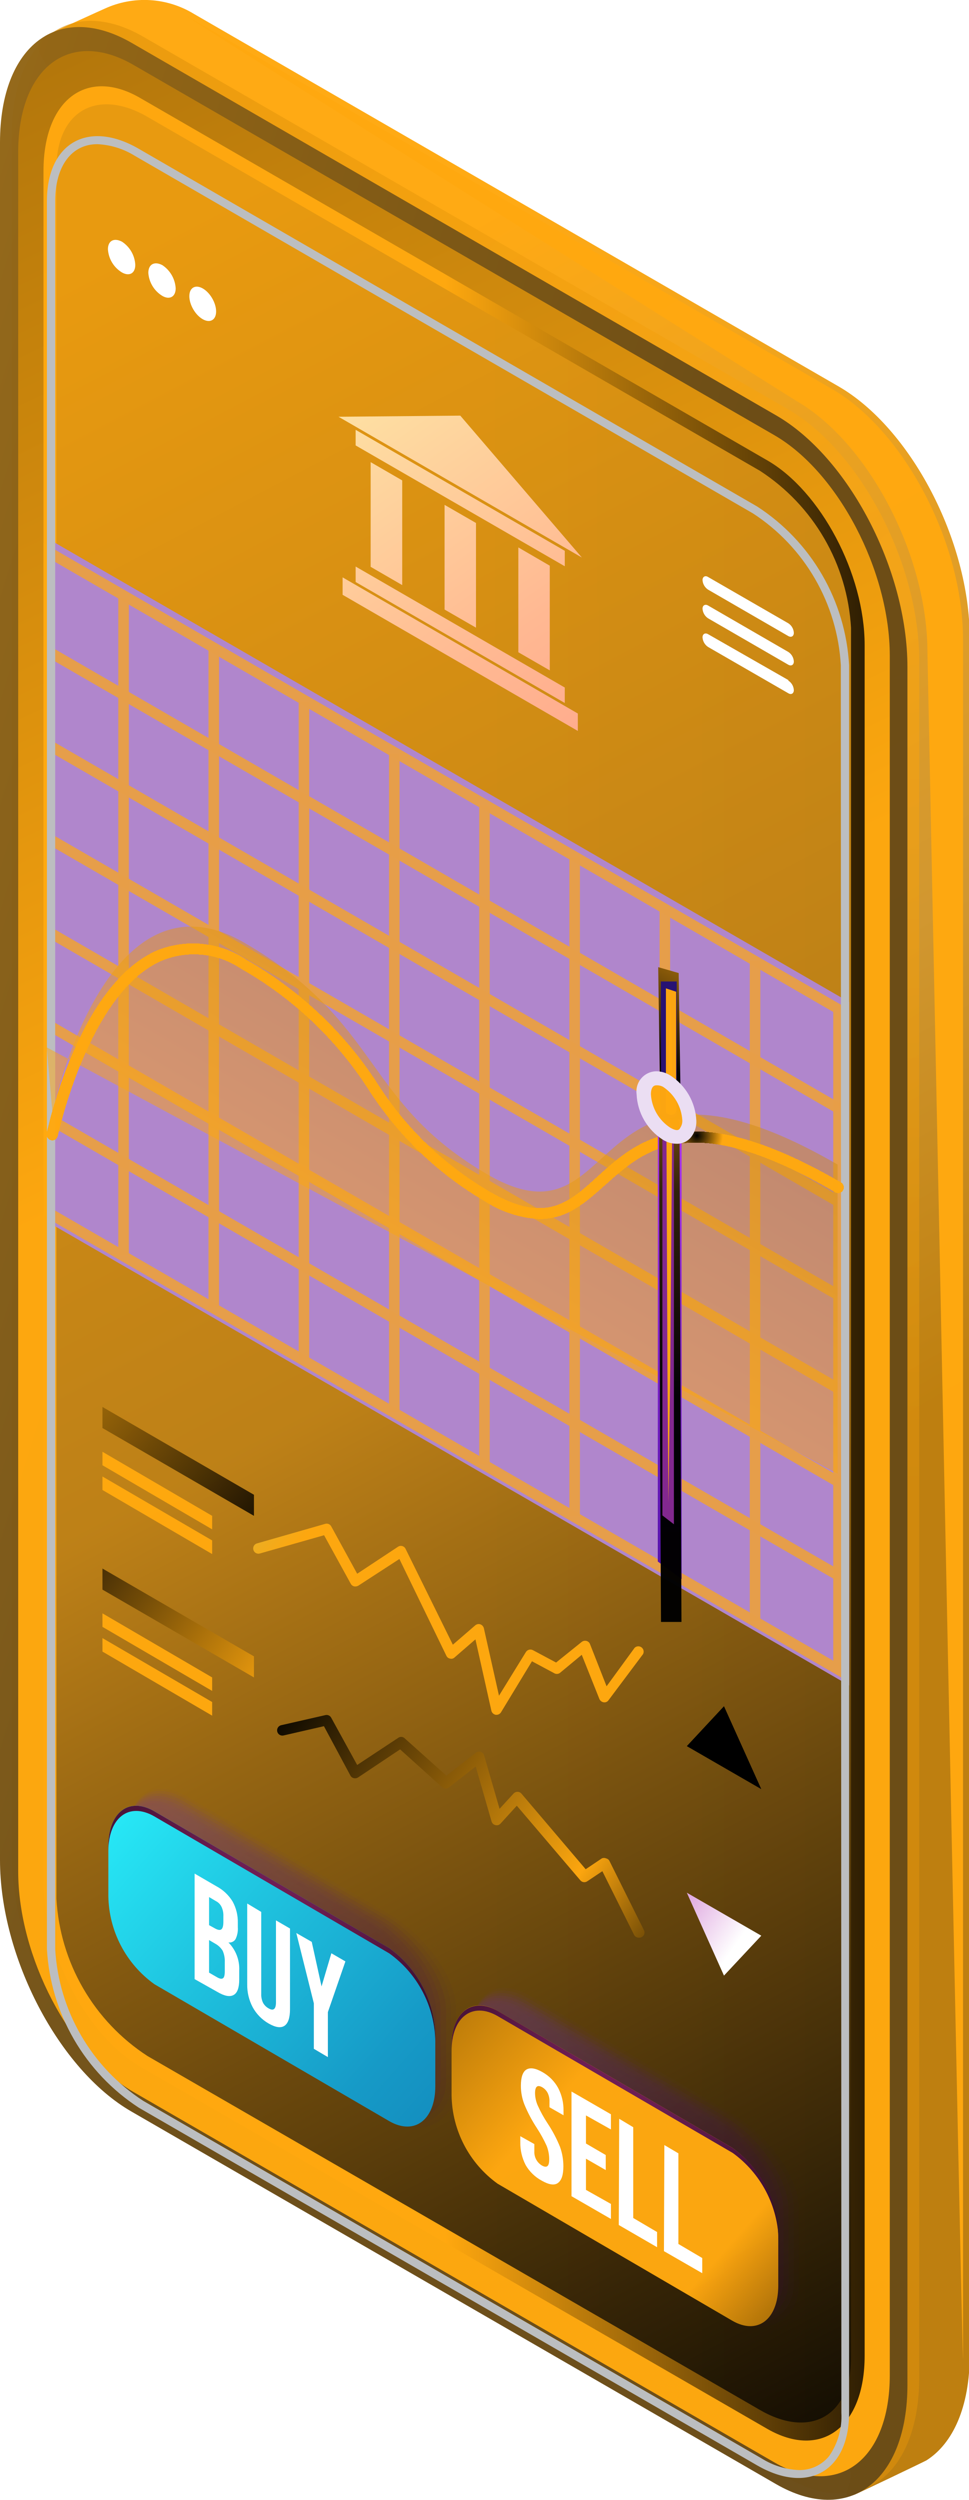 <svg width="178" height="459" viewBox="0 0 178 459" fill="none" xmlns="http://www.w3.org/2000/svg">
<g clip-path="url(#clip0_245_4646)">
<path d="M153.953 450.751L35.584 382.381C22.234 374.719 11.41 353.981 11.41 336.154V20.815C11.41 11.748 3.982 9.756 8.5 6.513C8.654 6.385 19.043 1.66 19.247 1.583C21.84 0.394 24.685 -0.142 27.533 0.022C30.381 0.187 33.146 1.048 35.584 2.528L153.953 70.898C167.304 78.56 178.127 99.299 178.127 117.1V432.464C178.127 441.914 175.064 448.656 170.189 451.747C169.908 451.925 157.425 457.902 157.068 458.004C152.626 459.562 159.646 454.122 153.953 450.751Z" fill="url(#paint0_linear_245_4646)"/>
<path style="mix-blend-mode:color-dodge" d="M152.728 71.358L34.385 2.988C28.08 -0.639 146.193 73.554 146.193 73.554C159.544 81.216 170.367 101.955 170.367 119.756C170.367 119.756 176.902 442.374 176.902 432.924V117.483C176.928 99.656 166.079 79.02 152.728 71.358Z" fill="url(#paint1_radial_245_4646)"/>
<path style="mix-blend-mode:screen" opacity="0.6" d="M144.636 454.939L26.318 386.569C12.968 378.907 2.144 358.169 2.144 340.368V25.029C2.144 7.151 12.968 -0.971 26.318 6.742L144.687 75.112C158.038 82.774 168.861 103.513 168.861 121.314V436.576C168.81 454.454 157.987 462.652 144.636 454.939Z" fill="url(#paint2_radial_245_4646)"/>
<path d="M142.517 456.088L24.174 387.719C10.823 380.057 0 359.318 0 341.517V26.153C0 8.275 10.823 0.179 24.174 7.866L142.517 76.236C155.868 83.898 166.691 104.636 166.691 122.463V437.802C166.717 455.603 155.868 463.801 142.517 456.088Z" fill="url(#paint3_linear_245_4646)"/>
<path d="M3.344 343.612V27.941C3.344 12.336 12.84 5.159 24.531 11.927L142.262 79.914C153.953 86.682 163.449 104.815 163.449 120.42V436.091C163.449 451.696 153.953 458.872 142.262 452.13L24.531 384.118C12.789 377.349 3.344 359.216 3.344 343.612Z" fill="url(#paint4_linear_245_4646)"/>
<path d="M7.99 345.527V31.388C7.99 18.312 15.954 12.31 25.731 17.98L140.96 84.537C150.737 90.181 158.829 105.377 158.829 118.428V432.566C158.829 445.643 150.865 451.645 140.96 445.975L25.731 379.444C15.954 373.774 7.99 358.603 7.99 345.527Z" fill="url(#paint5_linear_245_4646)"/>
<path d="M27.084 21.453C17.843 16.116 10.364 20.381 10.364 30.98V348.643C10.686 354.43 12.368 360.059 15.274 365.074C18.179 370.088 22.225 374.347 27.084 377.503L139.607 442.501C148.848 447.839 156.328 443.574 156.328 432.975V115.312C156.005 109.525 154.323 103.895 151.418 98.881C148.513 93.866 144.466 89.608 139.607 86.452L27.084 21.453Z" fill="url(#paint6_linear_245_4646)"/>
<g style="mix-blend-mode:multiply">
<path d="M8.644 224.301L156 309.465V184.002L8.644 98.812V224.301Z" fill="#B086CC"/>
</g>
<path d="M130.053 108.255L144.817 116.795C145.384 117.104 145.822 116.795 145.822 116.201C145.806 115.85 145.706 115.508 145.531 115.203C145.356 114.898 145.112 114.639 144.817 114.447L130.053 105.933C129.512 105.598 129.049 105.933 129.049 106.501C129.069 106.851 129.171 107.192 129.345 107.496C129.52 107.8 129.762 108.06 130.053 108.255ZM144.817 119.71L130.053 111.17C129.512 110.861 129.049 111.17 129.049 111.764C129.071 112.113 129.174 112.453 129.348 112.758C129.522 113.062 129.763 113.322 130.053 113.518L144.817 122.058C145.384 122.367 145.822 122.058 145.822 121.464C145.806 121.113 145.706 120.771 145.531 120.466C145.356 120.161 145.112 119.902 144.817 119.71ZM144.817 124.87L130.053 116.433C129.512 116.124 129.049 116.433 129.049 117.027C129.071 117.377 129.174 117.717 129.348 118.021C129.522 118.325 129.763 118.585 130.053 118.781L144.817 127.295C145.384 127.63 145.822 127.295 145.822 126.727C145.808 126.376 145.709 126.033 145.534 125.727C145.359 125.422 145.113 125.163 144.817 124.973V124.87Z" fill="white"/>
<path d="M38.982 58.77C39.941 58.21 39.937 56.419 38.975 54.77C38.013 53.122 36.456 52.24 35.497 52.801C34.539 53.362 34.543 55.153 35.505 56.801C36.467 58.45 38.024 59.331 38.982 58.77Z" fill="white"/>
<path d="M32.272 52.941C32.272 54.489 31.163 55.108 29.824 54.334C29.088 53.886 28.47 53.269 28.021 52.532C27.573 51.796 27.307 50.963 27.247 50.103C27.247 48.529 28.355 47.91 29.824 48.684C30.534 49.155 31.124 49.784 31.549 50.523C31.974 51.262 32.221 52.09 32.272 52.941Z" fill="white"/>
<path d="M24.851 48.632C24.851 50.18 23.769 50.8 22.403 50.026C21.662 49.577 21.041 48.956 20.592 48.214C20.143 47.473 19.881 46.634 19.826 45.769C19.826 44.221 20.909 43.602 22.403 44.375C23.117 44.842 23.711 45.47 24.137 46.21C24.562 46.95 24.807 47.78 24.851 48.632Z" fill="white"/>
<path d="M46.649 278.325L18.822 262.2V258.331L46.649 274.455V278.325Z" fill="url(#paint7_linear_245_4646)"/>
<g style="mix-blend-mode:screen" opacity="0.7">
<path d="M154.995 308.278L153.552 307.427L8 223.269V99.715L154.866 184.699L154.995 308.278ZM9.932 222.16L153.063 304.924V185.808L9.932 103.069V222.16Z" fill="#FFA80F" fill-opacity="0.98"/>
<path d="M23.666 109.803H21.733V230.493H23.666V109.803Z" fill="#FFA80F" fill-opacity="0.98"/>
<path d="M40.233 119.323H38.301V240.09H40.233V119.323Z" fill="#FFA80F" fill-opacity="0.98"/>
<path d="M56.801 128.843H54.868V249.662H56.801V128.843Z" fill="#FFA80F" fill-opacity="0.98"/>
<path d="M73.394 138.363H71.462V259.259H73.394V138.363Z" fill="#FFA80F" fill-opacity="0.98"/>
<path d="M89.962 147.883H88.029V268.857H89.962V147.883Z" fill="#FFA80F" fill-opacity="0.98"/>
<path d="M106.529 157.403H104.597V278.428H106.529V157.403Z" fill="#FFA80F" fill-opacity="0.98"/>
<path d="M123.097 166.923H121.164V288.026H123.097V166.923Z" fill="#FFA80F" fill-opacity="0.98"/>
<path d="M139.664 176.469H137.732V297.623H139.664V176.469Z" fill="#FFA80F" fill-opacity="0.98"/>
<path d="M9.453 118.825L8.487 120.501L153.572 204.375L154.539 202.699L9.453 118.825Z" fill="#FFA80F" fill-opacity="0.98"/>
<path d="M9.45 135.969L8.484 137.644L153.57 221.519L154.536 219.843L9.45 135.969Z" fill="#FFA80F" fill-opacity="0.98"/>
<path d="M9.448 153.138L8.482 154.814L153.568 238.688L154.534 237.012L9.448 153.138Z" fill="#FFA80F" fill-opacity="0.98"/>
<path d="M9.446 170.282L8.479 171.958L153.565 255.832L154.532 254.156L9.446 170.282Z" fill="#FFA80F" fill-opacity="0.98"/>
<path d="M9.447 187.413L8.48 189.089L153.566 272.963L154.533 271.287L9.447 187.413Z" fill="#FFA80F" fill-opacity="0.98"/>
<path d="M9.444 204.582L8.478 206.258L153.564 290.132L154.53 288.457L9.444 204.582Z" fill="#FFA80F" fill-opacity="0.98"/>
</g>
<path d="M38.971 280.802L18.822 269.037V266.561L38.971 278.325V280.802Z" fill="#FFA80F" fill-opacity="0.98"/>
<path d="M38.971 285.343L18.822 273.578V271.101L38.971 282.84V285.343Z" fill="#FFA80F" fill-opacity="0.98"/>
<path d="M46.649 307.995L18.822 291.87V288L46.649 304.125V307.995Z" fill="url(#paint8_linear_245_4646)"/>
<path d="M38.971 310.471L18.822 298.707V296.23L38.971 307.995V310.471Z" fill="#FFA80F" fill-opacity="0.98"/>
<path d="M38.971 315.012L18.822 303.247V300.771L38.971 312.509V315.012Z" fill="#FFA80F" fill-opacity="0.98"/>
<g style="mix-blend-mode:multiply">
<path d="M139.098 93.007L25.495 27.322C16.194 21.93 8.618 26.238 8.618 36.945V357.865C8.95 363.706 10.65 369.387 13.582 374.447C16.515 379.507 20.596 383.805 25.495 386.993L139.098 452.678C148.425 458.044 155.974 453.736 155.974 443.029V122.135C155.651 116.292 153.954 110.608 151.021 105.547C148.088 100.485 144.003 96.189 139.098 93.007ZM154.557 443.029C154.709 445.845 153.921 448.632 152.316 450.949C151.642 451.779 150.788 452.442 149.819 452.89C148.85 453.337 147.791 453.556 146.724 453.529C144.302 453.418 141.949 452.68 139.896 451.388L26.294 385.728C21.606 382.68 17.701 378.569 14.894 373.728C12.087 368.887 10.458 363.453 10.139 357.865V36.945C10.139 30.495 13.153 26.471 17.869 26.471C20.296 26.58 22.655 27.308 24.722 28.586L138.325 94.272C143.008 97.323 146.908 101.435 149.71 106.276C152.512 111.116 154.137 116.549 154.454 122.135L154.557 443.029Z" fill="#BCBEC0"/>
</g>
<g style="mix-blend-mode:multiply" opacity="0.3">
<path opacity="0.09" d="M34.281 329.847C28.613 326.57 23.975 329.202 23.975 335.703V350.048C24.179 353.602 25.219 357.058 27.01 360.133C28.801 363.209 31.293 365.818 34.281 367.746L71.436 389.418C77.079 392.694 83.752 389.753 83.752 383.252V368.804C83.752 362.303 77.079 354.717 71.436 351.441L34.281 329.847Z" fill="url(#paint9_linear_245_4646)"/>
<path opacity="0.18" d="M33.972 330.234C28.329 326.983 23.666 329.589 23.666 336.039V349.686C23.872 353.226 24.913 356.667 26.705 359.726C28.496 362.784 30.987 365.374 33.972 367.282L70.792 388.773C76.409 392.023 82.85 389.134 82.85 382.658V369.01C82.85 362.56 76.409 354.95 70.792 351.699L33.972 330.234Z" fill="url(#paint10_linear_245_4646)"/>
<path opacity="0.27" d="M33.663 330.698C28.046 327.447 23.511 330.027 23.511 336.477V349.377C23.71 352.89 24.733 356.307 26.496 359.351C28.26 362.394 30.715 364.979 33.663 366.895L70.148 388.179C75.739 391.404 81.948 388.541 81.948 382.116V369.217C81.948 362.793 75.739 355.208 70.148 351.957L33.663 330.698Z" fill="url(#paint11_linear_245_4646)"/>
<path opacity="0.36" d="M33.354 331.137C27.788 327.912 23.253 330.492 23.253 336.916V349.093C23.454 352.589 24.473 355.989 26.227 359.019C27.982 362.048 30.423 364.623 33.354 366.534L69.426 387.612C74.992 390.837 80.969 388.025 80.969 381.626V369.449C80.969 363.025 74.992 355.466 69.426 352.241L33.354 331.137Z" fill="url(#paint12_linear_245_4646)"/>
<path opacity="0.45" d="M33.044 331.601C27.505 328.402 22.996 330.956 22.996 337.329V348.809C23.192 352.287 24.205 355.668 25.951 358.681C27.697 361.693 30.127 364.251 33.044 366.147L68.859 387.044C74.399 390.243 80.145 387.483 80.145 381.11V369.655C80.145 363.283 74.399 355.698 68.859 352.499L33.044 331.601Z" fill="url(#paint13_linear_245_4646)"/>
<path opacity="0.55" d="M32.735 332.065C27.221 328.866 22.738 331.421 22.738 337.767V348.5C22.931 351.961 23.936 355.329 25.674 358.328C27.411 361.327 29.83 363.873 32.735 365.76L68.215 386.606C73.729 389.779 79.243 387.07 79.243 380.723V369.991C79.243 363.644 73.729 356.085 68.215 352.886L32.735 332.065Z" fill="url(#paint14_linear_245_4646)"/>
<path opacity="0.64" d="M32.426 332.427C26.938 329.253 22.506 331.782 22.506 338.103V348.113C22.694 351.556 23.69 354.906 25.414 357.892C27.137 360.877 29.54 363.414 32.426 365.295L67.571 385.78C73.059 388.953 78.341 386.296 78.341 379.975V369.965C78.341 363.644 73.188 356.085 67.571 352.911L32.426 332.427Z" fill="url(#paint15_linear_245_4646)"/>
<path opacity="0.73" d="M32.143 332.994C26.68 329.821 22.248 332.349 22.248 338.619V347.906C22.441 351.331 23.438 354.663 25.157 357.63C26.876 360.598 29.269 363.118 32.143 364.986L66.927 385.29C72.389 388.437 77.439 385.832 77.439 379.537V370.249C77.125 366.796 76.011 363.464 74.186 360.517C72.361 357.571 69.876 355.09 66.927 353.273L32.143 332.994Z" fill="url(#paint16_linear_245_4646)"/>
<path opacity="0.82" d="M31.834 333.433C26.397 330.311 21.991 332.814 21.991 339.057V347.623C22.182 351.032 23.172 354.348 24.882 357.302C26.593 360.256 28.974 362.764 31.834 364.624L66.283 384.748C71.719 387.896 76.589 385.29 76.589 379.046V370.481C76.311 367.05 75.234 363.732 73.444 360.793C71.654 357.853 69.202 355.375 66.283 353.556L31.834 333.433Z" fill="url(#paint17_linear_245_4646)"/>
<path opacity="0.91" d="M31.524 333.897C26.114 330.776 21.733 333.278 21.733 339.496V347.236C21.922 350.625 22.907 353.922 24.608 356.859C26.31 359.795 28.679 362.288 31.524 364.134L65.639 384.155C71.049 387.302 75.636 384.748 75.636 378.53V370.79C75.404 367.391 74.379 364.093 72.642 361.163C70.906 358.232 68.507 355.751 65.639 353.918L31.524 333.897Z" fill="url(#paint18_linear_245_4646)"/>
<path d="M31.215 334.362C25.83 331.24 21.476 333.742 21.476 339.934V347.029C21.662 350.406 22.642 353.691 24.334 356.619C26.026 359.546 28.384 362.032 31.215 363.876L64.994 383.587C70.379 386.709 74.734 384.206 74.734 378.014V370.92C74.547 367.543 73.568 364.257 71.876 361.33C70.183 358.403 67.826 355.917 64.994 354.072L31.215 334.362Z" fill="url(#paint19_linear_245_4646)"/>
</g>
<path d="M71.513 389.469L28.355 364.315C25.782 362.468 23.676 360.042 22.209 357.233C20.741 354.423 19.951 351.309 19.904 348.139V338.98C19.904 332.762 23.692 329.872 28.355 332.581L71.513 357.71C74.084 359.56 76.187 361.986 77.654 364.795C79.122 367.604 79.913 370.717 79.964 373.886V383.045C79.964 389.185 76.177 392.152 71.513 389.469Z" fill="url(#paint20_linear_245_4646)"/>
<path style="mix-blend-mode:color-dodge" d="M71.513 357.71L28.355 332.581C23.692 329.872 19.904 332.762 19.904 338.98V339.934C19.904 333.717 23.692 330.827 28.355 333.51L71.513 358.665C74.087 360.512 76.192 362.937 77.659 365.747C79.127 368.556 79.917 371.671 79.964 374.841V373.886C79.913 370.717 79.122 367.604 77.654 364.795C76.187 361.986 74.084 359.56 71.513 357.71Z" fill="url(#paint21_radial_245_4646)"/>
<g style="mix-blend-mode:multiply" opacity="0.3">
<path opacity="0.09" d="M97.253 366.405C91.585 363.128 86.947 365.76 86.947 372.261V386.606C87.149 390.157 88.188 393.61 89.98 396.682C91.771 399.753 94.264 402.357 97.253 404.278L134.408 425.95C140.077 429.226 146.724 426.285 146.724 419.784V405.439C146.724 398.938 140.077 391.353 134.408 388.076L97.253 366.405Z" fill="url(#paint22_linear_245_4646)"/>
<path opacity="0.18" d="M96.945 366.869C91.328 363.618 86.767 366.224 86.767 372.7V386.322C86.965 389.852 87.989 393.287 89.757 396.348C91.525 399.409 93.987 402.01 96.945 403.943L133.764 425.305C139.407 428.556 145.823 425.666 145.823 419.19V405.568C145.823 399.093 139.407 391.507 133.764 388.231L96.945 366.869Z" fill="url(#paint23_linear_245_4646)"/>
<path opacity="0.27" d="M96.558 367.333C90.967 364.083 86.432 366.688 86.432 373.112V386.012C86.63 389.523 87.649 392.937 89.408 395.98C91.167 399.023 93.616 401.61 96.558 403.53L133.043 424.815C138.66 428.04 144.843 425.202 144.843 418.752V405.852C144.843 399.402 138.66 391.817 133.043 388.592L96.558 367.333Z" fill="url(#paint24_linear_245_4646)"/>
<path opacity="0.36" d="M96.326 367.798C90.76 364.573 86.251 367.153 86.251 373.551V385.728C86.443 389.224 87.455 392.625 89.206 395.655C90.956 398.685 93.396 401.26 96.326 403.169L132.398 424.273C137.99 427.472 143.942 424.686 143.942 418.262V406.084C143.942 399.686 137.99 392.101 132.398 388.876L96.326 367.798Z" fill="url(#paint25_linear_245_4646)"/>
<path opacity="0.45" d="M96.043 368.236C90.477 365.037 85.994 367.617 85.994 373.99V385.445C86.184 388.923 87.194 392.307 88.941 395.321C90.687 398.334 93.121 400.89 96.043 402.782L131.832 423.679C137.397 426.904 143.117 424.118 143.117 417.746V406.291C143.117 399.918 137.397 392.333 131.832 389.134L96.043 368.236Z" fill="url(#paint26_linear_245_4646)"/>
<path opacity="0.55" d="M95.733 368.701C90.219 365.502 85.736 368.082 85.736 374.402V385.161C85.935 388.621 86.943 391.986 88.68 394.984C90.416 397.982 92.832 400.53 95.733 402.421L131.187 423.06C136.701 426.259 142.215 423.525 142.215 417.178V406.445C142.215 400.099 136.701 392.539 131.187 389.34L95.733 368.701Z" fill="url(#paint27_linear_245_4646)"/>
<path opacity="0.64" d="M95.424 369.165C89.936 365.992 85.478 368.52 85.478 374.841V384.851C85.671 388.296 86.672 391.647 88.4 394.633C90.128 397.618 92.534 400.154 95.424 402.034L130.543 422.544C136.031 425.718 141.313 423.034 141.313 416.714V406.703C141.313 400.408 136.16 392.849 130.543 389.676L95.424 369.165Z" fill="url(#paint28_linear_245_4646)"/>
<path opacity="0.73" d="M95.115 369.63C89.653 366.456 85.221 368.984 85.221 375.28V384.567C85.413 387.992 86.41 391.324 88.129 394.291C89.848 397.259 92.241 399.779 95.115 401.647L129.899 421.951C135.361 425.124 140.412 422.493 140.412 416.223V406.91C140.097 403.457 138.983 400.125 137.158 397.178C135.333 394.232 132.848 391.751 129.899 389.934L95.115 369.63Z" fill="url(#paint29_linear_245_4646)"/>
<path opacity="0.82" d="M94.806 370.094C89.369 366.946 84.963 369.449 84.963 375.692V384.258C85.148 387.668 86.136 390.987 87.846 393.942C89.557 396.897 91.942 399.404 94.806 401.26L129.255 421.383C134.692 424.531 139.561 421.951 139.561 415.707V407.245C139.287 403.81 138.212 400.486 136.422 397.542C134.632 394.599 132.177 392.116 129.255 390.295L94.806 370.094Z" fill="url(#paint30_linear_245_4646)"/>
<path opacity="0.91" d="M94.497 370.532C89.086 367.411 84.706 369.913 84.706 376.131V383.871C84.896 387.263 85.882 390.563 87.583 393.504C89.284 396.444 91.653 398.942 94.497 400.795L128.611 420.712C134.022 423.834 138.608 421.306 138.608 415.088V407.348C138.376 403.945 137.351 400.644 135.615 397.709C133.879 394.775 131.48 392.288 128.611 390.45L94.497 370.532Z" fill="url(#paint31_linear_245_4646)"/>
<path d="M94.187 371.126C88.828 368.03 84.448 370.507 84.448 376.699V383.819C84.645 387.19 85.628 390.468 87.32 393.39C89.011 396.311 91.364 398.794 94.187 400.641L127.967 420.145C133.352 423.267 137.732 420.764 137.732 414.598V407.477C137.542 404.102 136.559 400.818 134.862 397.895C133.165 394.972 130.802 392.492 127.967 390.656L94.187 371.126Z" fill="url(#paint32_linear_245_4646)"/>
</g>
<path d="M134.511 426.105L91.405 400.95C88.836 399.099 86.734 396.672 85.266 393.864C83.799 391.055 83.007 387.943 82.953 384.774V375.615C82.953 369.397 86.767 366.534 91.405 369.217L134.511 394.345C137.076 396.201 139.175 398.628 140.641 401.436C142.108 404.243 142.903 407.354 142.963 410.522V419.706C142.937 425.898 139.149 428.788 134.511 426.105Z" fill="url(#paint33_linear_245_4646)"/>
<path style="mix-blend-mode:color-dodge" d="M134.511 394.345L91.405 369.217C86.767 366.637 82.953 369.397 82.953 375.615V376.57C82.953 370.352 86.767 367.488 91.405 370.171L134.589 395.3C137.155 397.154 139.254 399.581 140.721 402.389C142.188 405.197 142.982 408.308 143.04 411.476V410.522C142.971 407.347 142.165 404.233 140.684 401.425C139.204 398.617 137.09 396.193 134.511 394.345Z" fill="url(#paint34_radial_245_4646)"/>
<path d="M35.75 344.011L39.744 346.333C40.975 346.983 42.007 347.955 42.733 349.145C43.391 350.344 43.72 351.698 43.686 353.066V353.84C43.742 354.595 43.6 355.351 43.274 356.033C43.142 356.257 42.947 356.435 42.712 356.546C42.478 356.656 42.215 356.693 41.959 356.652C42.63 357.328 43.152 358.135 43.493 359.023C43.835 359.912 43.988 360.861 43.944 361.812V363.463C43.944 364.96 43.609 365.914 42.913 366.301C42.217 366.688 41.238 366.508 39.924 365.734L35.75 363.386V344.011ZM39.434 354.047C39.976 354.356 40.362 354.434 40.62 354.279C40.877 354.124 41.032 353.66 41.032 352.911V351.828C41.059 351.241 40.944 350.657 40.697 350.125C40.481 349.667 40.118 349.295 39.666 349.067L38.404 348.319V353.479L39.434 354.047ZM39.924 363.076C40.388 363.334 40.723 363.386 40.955 363.231C41.187 363.076 41.29 362.664 41.29 361.941V360.264C41.324 359.547 41.192 358.832 40.903 358.175C40.579 357.649 40.127 357.214 39.589 356.91L38.404 356.214V362.199L39.924 363.076Z" fill="white"/>
<path d="M46.417 368.546C45.733 367.252 45.387 365.805 45.412 364.341V349.506L47.989 351.054V366.095C47.964 366.664 48.079 367.231 48.324 367.746C48.558 368.169 48.906 368.518 49.329 368.752C49.767 369.01 50.102 369.062 50.334 368.881C50.566 368.701 50.694 368.314 50.694 367.643V352.602L53.271 354.098V368.907C53.271 370.481 52.936 371.487 52.266 371.951C51.596 372.416 50.591 372.261 49.303 371.513C48.09 370.805 47.092 369.779 46.417 368.546Z" fill="white"/>
<path d="M57.651 367.824L54.43 354.924L57.265 356.549L59.068 364.728L60.872 358.639L63.449 360.135L60.228 369.449V377.705L57.651 376.183V367.824Z" fill="white"/>
<path d="M96.558 397.519C95.891 396.228 95.554 394.792 95.579 393.339V392.23L98.155 393.675V395.016C98.131 395.529 98.245 396.04 98.485 396.493C98.725 396.947 99.083 397.328 99.521 397.596C99.959 397.854 100.32 397.906 100.551 397.725C100.783 397.545 100.886 397.132 100.886 396.435C100.882 395.605 100.725 394.783 100.423 394.01C99.907 392.873 99.304 391.778 98.619 390.733C97.72 389.364 96.952 387.913 96.326 386.399C95.901 385.314 95.683 384.159 95.682 382.994C95.682 381.446 96.017 380.414 96.687 380.001C97.356 379.588 98.361 379.717 99.65 380.465C100.864 381.149 101.864 382.158 102.535 383.381C103.203 384.671 103.539 386.107 103.515 387.56V388.386L100.938 386.915V385.935C100.966 385.365 100.851 384.797 100.603 384.284C100.38 383.854 100.04 383.497 99.624 383.252C98.722 382.736 98.284 383.097 98.284 384.335C98.296 385.109 98.463 385.872 98.774 386.58C99.284 387.72 99.887 388.815 100.577 389.856C101.486 391.22 102.254 392.672 102.87 394.191C103.28 395.333 103.489 396.537 103.489 397.751C103.489 399.351 103.154 400.331 102.484 400.821C101.814 401.311 100.809 401.131 99.495 400.382C98.271 399.717 97.254 398.726 96.558 397.519Z" fill="white"/>
<path d="M104.983 384.026L112.224 388.205V390.991L107.637 388.412V393.571L111.27 395.687V398.448L107.637 396.358V402.085L112.224 404.665V407.426L104.983 403.246V384.026Z" fill="white"/>
<path d="M113.744 389.031L116.32 390.579V407.245L120.701 409.825V412.611L113.667 408.535L113.744 389.031Z" fill="white"/>
<path d="M122.041 393.855L124.617 395.377V412.018L128.997 414.598V417.384L121.963 413.334L122.041 393.855Z" fill="white"/>
<path d="M73.884 107.429L68.086 104.075V84.855L73.884 88.209V107.429Z" fill="url(#paint35_linear_245_4646)"/>
<path d="M87.437 115.247L81.665 111.918V92.698L87.437 96.026V115.247Z" fill="url(#paint36_linear_245_4646)"/>
<path d="M100.99 123.09L95.218 119.762V100.515L100.99 103.869V123.09Z" fill="url(#paint37_linear_245_4646)"/>
<path d="M103.746 103.972L65.329 81.785V78.921L103.746 101.134V103.972Z" fill="url(#paint38_linear_245_4646)"/>
<path d="M103.746 129.075L65.329 106.862V104.024L103.746 126.237V129.075Z" fill="url(#paint39_linear_245_4646)"/>
<path d="M106.143 134.209L62.933 109.21V106.01L106.143 131.01V134.209Z" fill="url(#paint40_linear_245_4646)"/>
<path d="M106.89 102.373L62.186 76.522L84.551 76.315L106.89 102.373Z" fill="url(#paint41_linear_245_4646)"/>
<path style="mix-blend-mode:screen" opacity="0.5" d="M9.623 204.255C9.623 204.255 19.311 158.332 44.768 173.037C70.225 187.743 66.592 202.371 89.627 215.684C115.058 230.39 106.581 186.505 153.861 213.826V270.585L8.593 192.31L9.623 204.255Z" fill="url(#paint42_linear_245_4646)"/>
<g filter="url(#filter0_d_245_4646)">
<path d="M99.134 219.838C95.558 219.656 92.092 218.535 89.085 216.587C80.398 211.508 73.041 204.434 67.623 195.947C61.729 186.803 53.711 179.225 44.253 173.863C42.115 172.424 39.651 171.543 37.086 171.299C34.521 171.056 31.936 171.458 29.566 172.47C16.297 178.378 10.68 204.281 10.628 204.539C10.572 204.812 10.411 205.051 10.179 205.206C9.948 205.361 9.664 205.417 9.391 205.364C9.12 205.297 8.884 205.129 8.731 204.894C8.578 204.66 8.519 204.376 8.567 204.1C8.799 202.991 14.467 176.907 28.716 170.561C31.401 169.449 34.319 169.02 37.21 169.313C40.101 169.606 42.875 170.61 45.283 172.238C54.998 177.755 63.244 185.533 69.323 194.915C74.551 203.148 81.683 209.998 90.116 214.884C100.217 220.715 104.442 216.871 109.75 212.02C117.171 205.287 126.421 196.876 154.351 213.027C154.492 213.083 154.619 213.17 154.723 213.28C154.827 213.391 154.906 213.522 154.955 213.666C155.004 213.81 155.022 213.963 155.007 214.114C154.991 214.265 154.944 214.411 154.867 214.542C154.791 214.673 154.687 214.786 154.562 214.874C154.438 214.961 154.296 215.02 154.147 215.048C153.998 215.075 153.845 215.07 153.697 215.033C153.55 214.996 153.413 214.928 153.295 214.833C126.704 199.353 118.459 207.093 111.167 213.594C107.637 216.716 104.288 219.838 99.134 219.838Z" fill="url(#paint43_radial_245_4646)" shape-rendering="crispEdges"/>
</g>
<path d="M120.829 286.71L125.21 289.935V205.622L122.581 203.868L120.829 204.074V286.71Z" fill="url(#paint44_linear_245_4646)"/>
<g style="mix-blend-mode:color-dodge">
<path d="M125.184 297.804H121.422L121.242 262.768L121.061 206.886C121.061 205.364 121.886 204.126 122.942 204.126C123.973 204.126 124.823 205.364 124.823 206.886L125.029 262.768L125.184 297.804Z" fill="url(#paint45_linear_245_4646)"/>
<path d="M123.793 279.873V253.042V252.113V208.486C123.806 207.87 123.701 207.256 123.483 206.68C123.437 206.513 123.34 206.364 123.207 206.253C123.073 206.143 122.909 206.075 122.736 206.061C122.561 206.081 122.396 206.153 122.263 206.268C122.13 206.383 122.034 206.536 121.989 206.706C121.783 207.241 121.678 207.809 121.68 208.383V252.242V253.351V278.248L123.793 279.873Z" fill="url(#paint46_linear_245_4646)"/>
<path d="M122.788 275.926L123.122 251.287L123.457 208.899C123.457 208.486 123.226 208.151 122.942 208.151C122.659 208.151 122.427 208.486 122.427 208.899L122.607 251.287L122.788 275.926Z" fill="url(#paint47_linear_245_4646)"/>
</g>
<path d="M124.669 178.662L120.907 177.578L121.319 205.003L123.586 205.596L125.081 205.545L124.669 178.662Z" fill="url(#paint48_linear_245_4646)"/>
<g style="mix-blend-mode:color-dodge">
<path d="M121.396 180.21H124.308V189.601V204.564C124.308 204.977 123.664 205.313 122.865 205.313C122.066 205.313 121.422 204.977 121.422 204.564V189.601L121.396 180.21Z" fill="url(#paint49_linear_245_4646)"/>
<path d="M122.324 181.474V189.91V190.194V203.919C122.324 204.048 122.324 204.435 122.607 204.487C122.695 204.562 122.798 204.62 122.909 204.655C123.019 204.69 123.136 204.703 123.251 204.693C123.499 204.699 123.742 204.627 123.947 204.487C124.096 204.355 124.188 204.17 124.205 203.971V190.194V189.833V182.093L122.324 181.474Z" fill="url(#paint50_linear_245_4646)"/>
<path d="M123.2 182.79L122.916 190.529L122.607 203.868C122.607 203.997 122.813 204.1 123.071 204.1C123.329 204.1 123.535 204.1 123.535 203.868L123.38 190.529L123.2 182.79Z" fill="url(#paint51_linear_245_4646)"/>
</g>
<path d="M118.279 200.849C118.357 202.297 118.776 203.706 119.502 204.962C120.227 206.217 121.238 207.283 122.453 208.073C124.746 209.415 126.627 208.331 126.627 205.7C126.544 204.252 126.123 202.845 125.398 201.59C124.673 200.336 123.664 199.269 122.453 198.476C120.134 197.212 118.279 198.269 118.279 200.849Z" fill="url(#paint52_linear_245_4646)"/>
<path d="M124.334 210.008C123.421 210.008 122.528 209.749 121.757 209.26C120.345 208.36 119.171 207.132 118.332 205.682C117.493 204.232 117.016 202.601 116.939 200.927C116.866 200.408 116.904 199.88 117.049 199.377C117.194 198.874 117.444 198.407 117.783 198.007C118.121 197.608 118.539 197.284 119.011 197.058C119.483 196.832 119.997 196.709 120.52 196.696C121.432 196.7 122.324 196.959 123.097 197.444C124.508 198.344 125.683 199.571 126.522 201.022C127.36 202.472 127.838 204.103 127.915 205.777C127.96 206.844 127.632 207.893 126.987 208.744C126.673 209.146 126.269 209.469 125.809 209.688C125.348 209.908 124.844 210.017 124.334 210.008ZM120.572 199.276C119.696 199.276 119.567 200.307 119.567 200.927C119.639 202.151 119.995 203.341 120.608 204.403C121.221 205.464 122.073 206.368 123.097 207.041C124.565 207.893 124.823 207.351 124.978 207.041C125.244 206.637 125.37 206.157 125.338 205.674C125.261 204.451 124.902 203.263 124.289 202.202C123.677 201.142 122.828 200.237 121.808 199.559C121.43 199.354 121.002 199.256 120.572 199.276Z" fill="#EBDEF3"/>
<path d="M91.224 314.857H91.07C90.882 314.825 90.707 314.74 90.566 314.612C90.424 314.484 90.322 314.319 90.271 314.135L87.334 301.003L83.494 304.331C83.387 304.435 83.254 304.509 83.11 304.545C82.965 304.581 82.813 304.578 82.67 304.537C82.525 304.513 82.388 304.453 82.271 304.363C82.154 304.273 82.061 304.156 82 304.021L73.368 286.246L65.819 291.147C65.584 291.279 65.311 291.325 65.046 291.276C64.915 291.242 64.792 291.181 64.685 291.096C64.579 291.012 64.491 290.906 64.428 290.786L59.532 281.885L47.731 285.239C47.609 285.275 47.482 285.285 47.356 285.27C47.23 285.255 47.108 285.216 46.998 285.153C46.887 285.091 46.791 285.007 46.713 284.906C46.635 284.806 46.579 284.691 46.546 284.569C46.511 284.447 46.5 284.319 46.515 284.193C46.53 284.067 46.57 283.945 46.632 283.834C46.694 283.724 46.778 283.627 46.878 283.549C46.979 283.471 47.093 283.415 47.216 283.382L59.738 279.796C59.948 279.734 60.173 279.747 60.374 279.831C60.576 279.916 60.743 280.067 60.846 280.26L65.613 288.955L73.111 284.001C73.222 283.924 73.349 283.873 73.483 283.851C73.616 283.829 73.753 283.836 73.884 283.872C74.018 283.908 74.143 283.972 74.25 284.061C74.357 284.151 74.443 284.262 74.502 284.388L83.185 301.983L87.308 298.423C87.434 298.317 87.586 298.245 87.748 298.213C87.91 298.182 88.078 298.192 88.235 298.242C88.391 298.298 88.53 298.391 88.642 298.512C88.754 298.633 88.836 298.78 88.879 298.939L91.662 311.348L96.609 303.325C96.742 303.117 96.949 302.966 97.188 302.904C97.427 302.842 97.68 302.872 97.898 302.989L102.149 305.26L106.864 301.467C106.983 301.375 107.122 301.311 107.269 301.28C107.416 301.249 107.568 301.251 107.714 301.287C107.866 301.323 108.006 301.396 108.123 301.5C108.24 301.603 108.33 301.734 108.384 301.88L111.425 309.62L116.578 302.551C116.746 302.39 116.965 302.294 117.197 302.28C117.428 302.265 117.658 302.334 117.843 302.474C118.029 302.613 118.159 302.814 118.211 303.041C118.262 303.268 118.231 303.506 118.124 303.712L111.785 312.174C111.688 312.319 111.552 312.432 111.392 312.501C111.232 312.57 111.055 312.591 110.884 312.561C110.716 312.534 110.558 312.465 110.423 312.362C110.288 312.258 110.181 312.123 110.111 311.968L106.864 303.841L102.819 307.195C102.661 307.296 102.478 307.35 102.291 307.35C102.103 307.35 101.92 307.296 101.763 307.195L97.717 305.028L92.049 314.367C91.965 314.513 91.845 314.634 91.701 314.72C91.556 314.806 91.392 314.853 91.224 314.857Z" fill="url(#paint53_linear_245_4646)"/>
<path d="M117.351 355.775C117.172 355.778 116.995 355.731 116.841 355.64C116.686 355.549 116.56 355.417 116.475 355.259L110.652 343.572L107.869 345.43C107.673 345.561 107.436 345.615 107.203 345.582C106.97 345.548 106.757 345.43 106.606 345.249L94.934 331.549L91.946 334.826C91.832 334.954 91.686 335.049 91.522 335.099C91.358 335.149 91.184 335.153 91.018 335.11C90.848 335.074 90.691 334.993 90.564 334.875C90.437 334.757 90.344 334.606 90.296 334.439L87.385 324.351L82.489 328.17C82.313 328.319 82.089 328.401 81.858 328.401C81.627 328.401 81.403 328.319 81.227 328.17L73.497 321.204L65.767 326.364C65.537 326.507 65.259 326.553 64.994 326.493C64.864 326.464 64.741 326.408 64.635 326.328C64.528 326.248 64.44 326.146 64.376 326.028L59.506 316.947L52.086 318.65C51.962 318.679 51.834 318.683 51.709 318.662C51.584 318.641 51.464 318.596 51.356 318.529C51.249 318.462 51.155 318.374 51.081 318.271C51.008 318.168 50.955 318.051 50.926 317.927C50.897 317.804 50.893 317.676 50.914 317.55C50.935 317.425 50.98 317.305 51.047 317.197C51.114 317.089 51.201 316.996 51.304 316.922C51.407 316.848 51.524 316.795 51.648 316.766L59.789 314.909C59.995 314.862 60.21 314.885 60.401 314.974C60.592 315.062 60.749 315.212 60.846 315.399L65.613 324.068L73.111 319.114C73.275 318.982 73.48 318.91 73.69 318.91C73.901 318.91 74.106 318.982 74.27 319.114L82 326.028L87.411 321.823C87.536 321.724 87.684 321.657 87.842 321.63C87.999 321.603 88.161 321.616 88.312 321.668C88.461 321.715 88.596 321.799 88.704 321.911C88.812 322.024 88.89 322.162 88.931 322.313L91.765 332.117L94.342 329.305C94.433 329.205 94.545 329.126 94.669 329.072C94.794 329.019 94.928 328.993 95.063 328.995C95.2 328.996 95.336 329.026 95.461 329.084C95.585 329.142 95.696 329.226 95.785 329.331L107.586 343.211L110.549 341.224C110.674 341.168 110.81 341.139 110.948 341.139C111.086 341.139 111.222 341.168 111.347 341.224C111.481 341.254 111.606 341.313 111.713 341.398C111.82 341.483 111.906 341.591 111.966 341.714L118.278 354.382C118.34 354.493 118.378 354.615 118.391 354.742C118.403 354.868 118.39 354.995 118.351 355.116C118.312 355.237 118.249 355.349 118.166 355.444C118.083 355.54 117.981 355.617 117.866 355.672C117.708 355.757 117.529 355.793 117.351 355.775Z" fill="url(#paint54_linear_245_4646)"/>
<path d="M126.163 320.61L132.991 313.283L139.845 328.505L126.163 320.61Z" fill="url(#paint55_linear_245_4646)"/>
<path d="M139.845 355.414L132.991 362.741L126.163 347.519L139.845 355.414Z" fill="url(#paint56_linear_245_4646)"/>
</g>
<defs>
<filter id="filter0_d_245_4646" x="4.551" y="169.224" width="154.461" height="58.614" filterUnits="userSpaceOnUse" color-interpolation-filters="sRGB">
<feFlood flood-opacity="0" result="BackgroundImageFix"/>
<feColorMatrix in="SourceAlpha" type="matrix" values="0 0 0 0 0 0 0 0 0 0 0 0 0 0 0 0 0 0 127 0" result="hardAlpha"/>
<feOffset dy="4"/>
<feGaussianBlur stdDeviation="2"/>
<feComposite in2="hardAlpha" operator="out"/>
<feColorMatrix type="matrix" values="0 0 0 0 0 0 0 0 0 0 0 0 0 0 0 0 0 0 0.25 0"/>
<feBlend mode="normal" in2="BackgroundImageFix" result="effect1_dropShadow_245_4646"/>
<feBlend mode="normal" in="SourceGraphic" in2="effect1_dropShadow_245_4646" result="shape"/>
</filter>
<linearGradient id="paint0_linear_245_4646" x1="-27.773" y1="14.481" x2="126.934" y2="282.326" gradientUnits="userSpaceOnUse">
<stop offset="0.06" stop-color="#FFA80F" stop-opacity="0.98"/>
<stop offset="0.26" stop-color="#FFA80F" stop-opacity="0.98"/>
<stop offset="0.75" stop-color="#D0952C" stop-opacity="0.98"/>
<stop offset="1" stop-color="#BD7D0B" stop-opacity="0.98"/>
</linearGradient>
<radialGradient id="paint1_radial_245_4646" cx="0" cy="0" r="1" gradientUnits="userSpaceOnUse" gradientTransform="translate(212.461 123.331) scale(290.115 290.259)">
<stop stop-color="#FFA80F" stop-opacity="0.98"/>
<stop offset="0.16" stop-color="#FFA80F" stop-opacity="0.98"/>
<stop offset="0.36" stop-color="#FFA80F" stop-opacity="0.98"/>
<stop offset="0.58" stop-color="#FFA80F" stop-opacity="0.98"/>
<stop offset="0.82" stop-color="#FFA80F" stop-opacity="0.98"/>
<stop offset="1" stop-color="#FFA80F" stop-opacity="0.98"/>
</radialGradient>
<radialGradient id="paint2_radial_245_4646" cx="0" cy="0" r="1" gradientUnits="userSpaceOnUse" gradientTransform="translate(163.935 102.593) scale(170.929 171.014)">
<stop stop-color="#FFA80F" stop-opacity="0.98"/>
<stop offset="1" stop-color="#DD910B" stop-opacity="0.98"/>
</radialGradient>
<linearGradient id="paint3_linear_245_4646" x1="177.719" y1="261.527" x2="-294.828" y2="113.684" gradientUnits="userSpaceOnUse">
<stop offset="0.19" stop-color="#6A4C16" stop-opacity="0.98"/>
<stop offset="0.93" stop-color="#CF8D17" stop-opacity="0.98"/>
</linearGradient>
<linearGradient id="paint4_linear_245_4646" x1="183.871" y1="444.493" x2="-56.278" y2="-62.684" gradientUnits="userSpaceOnUse">
<stop stop-color="#FFA80F" stop-opacity="0.98"/>
<stop offset="0.2" stop-color="#FFA80F" stop-opacity="0.98"/>
<stop offset="0.49" stop-color="#FFA80F" stop-opacity="0.98"/>
<stop offset="1" stop-color="#8F5F0A" stop-opacity="0.98"/>
</linearGradient>
<linearGradient id="paint5_linear_245_4646" x1="7.99" y1="231.977" x2="158.702" y2="231.977" gradientUnits="userSpaceOnUse">
<stop stop-color="#FFA80F" stop-opacity="0.98"/>
<stop offset="0.2" stop-color="#FFA80F" stop-opacity="0.98"/>
<stop offset="0.49" stop-color="#FFA80F" stop-opacity="0.98"/>
<stop offset="1" stop-color="#2B1C03" stop-opacity="0.98"/>
</linearGradient>
<linearGradient id="paint6_linear_245_4646" x1="-9.037" y1="55.753" x2="220.426" y2="493.053" gradientUnits="userSpaceOnUse">
<stop offset="0.01" stop-color="#E89A10" stop-opacity="0.98"/>
<stop offset="0.43" stop-color="#BC8018" stop-opacity="0.98"/>
<stop offset="0.9" stop-opacity="0.98"/>
</linearGradient>
<linearGradient id="paint7_linear_245_4646" x1="133.661" y1="357.039" x2="-3.698" y2="236.604" gradientUnits="userSpaceOnUse">
<stop offset="0.04"/>
<stop offset="0.23" stop-color="#FFA80F" stop-opacity="0.98"/>
<stop offset="0.59"/>
<stop offset="1" stop-color="#FFA80F" stop-opacity="0.98"/>
</linearGradient>
<linearGradient id="paint8_linear_245_4646" x1="134.46" y1="368.985" x2="6.81" y2="280.132" gradientUnits="userSpaceOnUse">
<stop offset="0.04"/>
<stop offset="0.24" stop-color="#FFA80F" stop-opacity="0.98"/>
<stop offset="0.65" stop-color="#FFA80F" stop-opacity="0.98"/>
<stop offset="1" stop-color="#050402" stop-opacity="0.98"/>
</linearGradient>
<linearGradient id="paint9_linear_245_4646" x1="20.909" y1="297.159" x2="61.986" y2="375.365" gradientUnits="userSpaceOnUse">
<stop offset="0.01" stop-color="#9F19AB"/>
<stop offset="0.43" stop-color="#5F27BD"/>
<stop offset="0.9" stop-color="#3D065F"/>
</linearGradient>
<linearGradient id="paint10_linear_245_4646" x1="20.857" y1="298.01" x2="61.315" y2="375.107" gradientUnits="userSpaceOnUse">
<stop offset="0.01" stop-color="#9F19AB"/>
<stop offset="0.43" stop-color="#5F27BD"/>
<stop offset="0.9" stop-color="#3D065F"/>
</linearGradient>
<linearGradient id="paint11_linear_245_4646" x1="20.78" y1="298.887" x2="60.644" y2="374.824" gradientUnits="userSpaceOnUse">
<stop offset="0.01" stop-color="#9F19AB"/>
<stop offset="0.43" stop-color="#5F27BD"/>
<stop offset="0.9" stop-color="#3D065F"/>
</linearGradient>
<linearGradient id="paint12_linear_245_4646" x1="20.703" y1="299.764" x2="59.973" y2="374.541" gradientUnits="userSpaceOnUse">
<stop offset="0.01" stop-color="#9F19AB"/>
<stop offset="0.43" stop-color="#5F27BD"/>
<stop offset="0.9" stop-color="#3D065F"/>
</linearGradient>
<linearGradient id="paint13_linear_245_4646" x1="20.651" y1="300.642" x2="59.301" y2="374.284" gradientUnits="userSpaceOnUse">
<stop offset="0.01" stop-color="#9F19AB"/>
<stop offset="0.43" stop-color="#5F27BD"/>
<stop offset="0.9" stop-color="#3D065F"/>
</linearGradient>
<linearGradient id="paint14_linear_245_4646" x1="20.574" y1="301.493" x2="58.656" y2="374.001" gradientUnits="userSpaceOnUse">
<stop offset="0.01" stop-color="#9F19AB"/>
<stop offset="0.43" stop-color="#5F27BD"/>
<stop offset="0.9" stop-color="#3D065F"/>
</linearGradient>
<linearGradient id="paint15_linear_245_4646" x1="20.522" y1="302.37" x2="57.985" y2="373.717" gradientUnits="userSpaceOnUse">
<stop offset="0.01" stop-color="#9F19AB"/>
<stop offset="0.43" stop-color="#5F27BD"/>
<stop offset="0.9" stop-color="#3D065F"/>
</linearGradient>
<linearGradient id="paint16_linear_245_4646" x1="20.445" y1="303.247" x2="57.314" y2="373.46" gradientUnits="userSpaceOnUse">
<stop offset="0.01" stop-color="#9F19AB"/>
<stop offset="0.43" stop-color="#5F27BD"/>
<stop offset="0.9" stop-color="#3D065F"/>
</linearGradient>
<linearGradient id="paint17_linear_245_4646" x1="20.393" y1="304.099" x2="56.643" y2="373.177" gradientUnits="userSpaceOnUse">
<stop offset="0.01" stop-color="#9F19AB"/>
<stop offset="0.43" stop-color="#5F27BD"/>
<stop offset="0.9" stop-color="#3D065F"/>
</linearGradient>
<linearGradient id="paint18_linear_245_4646" x1="20.316" y1="304.976" x2="55.997" y2="372.894" gradientUnits="userSpaceOnUse">
<stop offset="0.01" stop-color="#9F19AB"/>
<stop offset="0.43" stop-color="#5F27BD"/>
<stop offset="0.9" stop-color="#3D065F"/>
</linearGradient>
<linearGradient id="paint19_linear_245_4646" x1="20.265" y1="305.827" x2="55.326" y2="372.611" gradientUnits="userSpaceOnUse">
<stop offset="0.01" stop-color="#9F19AB"/>
<stop offset="0.43" stop-color="#5F27BD"/>
<stop offset="0.9" stop-color="#3D065F"/>
</linearGradient>
<linearGradient id="paint20_linear_245_4646" x1="87.024" y1="393.907" x2="11.624" y2="327.209" gradientUnits="userSpaceOnUse">
<stop offset="0.04" stop-color="#138BBD"/>
<stop offset="0.23" stop-color="#169AC7"/>
<stop offset="0.59" stop-color="#1FC3DF"/>
<stop offset="1" stop-color="#2AF6FF"/>
</linearGradient>
<radialGradient id="paint21_radial_245_4646" cx="0" cy="0" r="1" gradientUnits="userSpaceOnUse" gradientTransform="translate(46.984 349.686) scale(58.154 58.229)">
<stop stop-color="#711F56"/>
<stop offset="0.16" stop-color="#6C1E52"/>
<stop offset="0.36" stop-color="#5C1946"/>
<stop offset="0.58" stop-color="#431233"/>
<stop offset="0.82" stop-color="#200918"/>
<stop offset="1"/>
</radialGradient>
<linearGradient id="paint22_linear_245_4646" x1="83.907" y1="333.794" x2="124.984" y2="412" gradientUnits="userSpaceOnUse">
<stop offset="0.01" stop-color="#9F19AB"/>
<stop offset="0.43" stop-color="#5F27BD"/>
<stop offset="0.9" stop-color="#3D065F"/>
</linearGradient>
<linearGradient id="paint23_linear_245_4646" x1="83.829" y1="334.671" x2="124.313" y2="411.743" gradientUnits="userSpaceOnUse">
<stop offset="0.01" stop-color="#9F19AB"/>
<stop offset="0.43" stop-color="#5F27BD"/>
<stop offset="0.9" stop-color="#3D065F"/>
</linearGradient>
<linearGradient id="paint24_linear_245_4646" x1="83.752" y1="335.523" x2="123.642" y2="411.459" gradientUnits="userSpaceOnUse">
<stop offset="0.01" stop-color="#9F19AB"/>
<stop offset="0.43" stop-color="#5F27BD"/>
<stop offset="0.9" stop-color="#3D065F"/>
</linearGradient>
<linearGradient id="paint25_linear_245_4646" x1="83.701" y1="336.4" x2="122.971" y2="411.202" gradientUnits="userSpaceOnUse">
<stop offset="0.01" stop-color="#9F19AB"/>
<stop offset="0.43" stop-color="#5F27BD"/>
<stop offset="0.9" stop-color="#3D065F"/>
</linearGradient>
<linearGradient id="paint26_linear_245_4646" x1="83.623" y1="337.277" x2="122.3" y2="410.919" gradientUnits="userSpaceOnUse">
<stop offset="0.01" stop-color="#9F19AB"/>
<stop offset="0.43" stop-color="#5F27BD"/>
<stop offset="0.9" stop-color="#3D065F"/>
</linearGradient>
<linearGradient id="paint27_linear_245_4646" x1="83.546" y1="338.128" x2="121.628" y2="410.636" gradientUnits="userSpaceOnUse">
<stop offset="0.01" stop-color="#9F19AB"/>
<stop offset="0.43" stop-color="#5F27BD"/>
<stop offset="0.9" stop-color="#3D065F"/>
</linearGradient>
<linearGradient id="paint28_linear_245_4646" x1="83.495" y1="339.005" x2="120.957" y2="410.378" gradientUnits="userSpaceOnUse">
<stop offset="0.01" stop-color="#9F19AB"/>
<stop offset="0.43" stop-color="#5F27BD"/>
<stop offset="0.9" stop-color="#3D065F"/>
</linearGradient>
<linearGradient id="paint29_linear_245_4646" x1="83.417" y1="339.883" x2="120.312" y2="410.095" gradientUnits="userSpaceOnUse">
<stop offset="0.01" stop-color="#9F19AB"/>
<stop offset="0.43" stop-color="#5F27BD"/>
<stop offset="0.9" stop-color="#3D065F"/>
</linearGradient>
<linearGradient id="paint30_linear_245_4646" x1="83.366" y1="340.734" x2="119.641" y2="409.812" gradientUnits="userSpaceOnUse">
<stop offset="0.01" stop-color="#9F19AB"/>
<stop offset="0.43" stop-color="#5F27BD"/>
<stop offset="0.9" stop-color="#3D065F"/>
</linearGradient>
<linearGradient id="paint31_linear_245_4646" x1="83.314" y1="341.611" x2="118.97" y2="409.529" gradientUnits="userSpaceOnUse">
<stop offset="0.01" stop-color="#9F19AB"/>
<stop offset="0.43" stop-color="#5F27BD"/>
<stop offset="0.9" stop-color="#3D065F"/>
</linearGradient>
<linearGradient id="paint32_linear_245_4646" x1="83.263" y1="342.463" x2="118.324" y2="409.246" gradientUnits="userSpaceOnUse">
<stop offset="0.01" stop-color="#9F19AB"/>
<stop offset="0.43" stop-color="#5F27BD"/>
<stop offset="0.9" stop-color="#3D065F"/>
</linearGradient>
<linearGradient id="paint33_linear_245_4646" x1="150.022" y1="430.542" x2="74.623" y2="363.87" gradientUnits="userSpaceOnUse">
<stop offset="0.04" stop-color="#956106" stop-opacity="0.98"/>
<stop offset="0.24" stop-color="#FFA80F" stop-opacity="0.98"/>
<stop offset="0.65" stop-color="#FFA80F" stop-opacity="0.98"/>
<stop offset="1" stop-color="#A26A07" stop-opacity="0.98"/>
</linearGradient>
<radialGradient id="paint34_radial_245_4646" cx="0" cy="0" r="1" gradientUnits="userSpaceOnUse" gradientTransform="translate(109.956 386.322) scale(58.154 58.23)">
<stop stop-color="#711F56"/>
<stop offset="0.16" stop-color="#6C1E52"/>
<stop offset="0.36" stop-color="#5C1946"/>
<stop offset="0.58" stop-color="#431233"/>
<stop offset="0.82" stop-color="#200918"/>
<stop offset="1"/>
</radialGradient>
<linearGradient id="paint35_linear_245_4646" x1="106.581" y1="146.593" x2="50.107" y2="66.709" gradientUnits="userSpaceOnUse">
<stop offset="0.04" stop-color="#FFA98C"/>
<stop offset="0.32" stop-color="#FFB892"/>
<stop offset="0.86" stop-color="#FEE1A3"/>
<stop offset="1" stop-color="#FEECA8"/>
</linearGradient>
<linearGradient id="paint36_linear_245_4646" x1="111.94" y1="142.826" x2="55.466" y2="62.943" gradientUnits="userSpaceOnUse">
<stop offset="0.04" stop-color="#FFA98C"/>
<stop offset="0.32" stop-color="#FFB892"/>
<stop offset="0.86" stop-color="#FEE1A3"/>
<stop offset="1" stop-color="#FEECA8"/>
</linearGradient>
<linearGradient id="paint37_linear_245_4646" x1="117.3" y1="139.034" x2="60.826" y2="59.15" gradientUnits="userSpaceOnUse">
<stop offset="0.04" stop-color="#FFA98C"/>
<stop offset="0.32" stop-color="#FFB892"/>
<stop offset="0.86" stop-color="#FEE1A3"/>
<stop offset="1" stop-color="#FEECA8"/>
</linearGradient>
<linearGradient id="paint38_linear_245_4646" x1="117.84" y1="138.647" x2="61.341" y2="58.763" gradientUnits="userSpaceOnUse">
<stop offset="0.04" stop-color="#FFA98C"/>
<stop offset="0.32" stop-color="#FFB892"/>
<stop offset="0.86" stop-color="#FEE1A3"/>
<stop offset="1" stop-color="#FEECA8"/>
</linearGradient>
<linearGradient id="paint39_linear_245_4646" x1="106.014" y1="147.006" x2="49.54" y2="67.122" gradientUnits="userSpaceOnUse">
<stop offset="0.04" stop-color="#FFA98C"/>
<stop offset="0.32" stop-color="#FFB892"/>
<stop offset="0.86" stop-color="#FEE1A3"/>
<stop offset="1" stop-color="#FEECA8"/>
</linearGradient>
<linearGradient id="paint40_linear_245_4646" x1="104.339" y1="148.193" x2="47.865" y2="68.309" gradientUnits="userSpaceOnUse">
<stop offset="0.04" stop-color="#FFA98C"/>
<stop offset="0.32" stop-color="#FFB892"/>
<stop offset="0.86" stop-color="#FEE1A3"/>
<stop offset="1" stop-color="#FEECA8"/>
</linearGradient>
<linearGradient id="paint41_linear_245_4646" x1="118.768" y1="137.976" x2="62.294" y2="58.092" gradientUnits="userSpaceOnUse">
<stop offset="0.04" stop-color="#FFA98C"/>
<stop offset="0.32" stop-color="#FFB892"/>
<stop offset="0.86" stop-color="#FEE1A3"/>
<stop offset="1" stop-color="#FEECA8"/>
</linearGradient>
<linearGradient id="paint42_linear_245_4646" x1="78.058" y1="236.943" x2="112.006" y2="178.21" gradientUnits="userSpaceOnUse">
<stop stop-color="#FFA80F" stop-opacity="0.98"/>
<stop offset="1" stop-color="#C98712" stop-opacity="0.98"/>
</linearGradient>
<radialGradient id="paint43_radial_245_4646" cx="0" cy="0" r="1" gradientUnits="userSpaceOnUse" gradientTransform="translate(127.838 204.487) scale(132.824 132.996)">
<stop/>
<stop offset="0.036" stop-color="#FFA80F" stop-opacity="0.98"/>
</radialGradient>
<linearGradient id="paint44_linear_245_4646" x1="105.705" y1="279.77" x2="147.995" y2="200.043" gradientUnits="userSpaceOnUse">
<stop stop-color="#5513AB"/>
<stop offset="1" stop-color="#BE3BFF"/>
</linearGradient>
<linearGradient id="paint45_linear_245_4646" x1="153.182" y1="102.989" x2="157.299" y2="282.813" gradientUnits="userSpaceOnUse">
<stop stop-color="#FFA80F" stop-opacity="0.98"/>
<stop offset="0.14" stop-color="#FFA80F" stop-opacity="0.98"/>
<stop offset="0.4" stop-color="#FFA80F" stop-opacity="0.98"/>
<stop offset="0.64" stop-color="#2F2007" stop-opacity="0.98"/>
<stop offset="0.85" stop-color="#020106"/>
<stop offset="1" stop-opacity="0.98"/>
</linearGradient>
<linearGradient id="paint46_linear_245_4646" x1="128.481" y1="347.49" x2="130.456" y2="454.945" gradientUnits="userSpaceOnUse">
<stop stop-color="#82288F"/>
<stop offset="0.31" stop-color="#511959"/>
<stop offset="0.62" stop-color="#250C29"/>
<stop offset="0.86" stop-color="#0A030B"/>
<stop offset="1"/>
</linearGradient>
<linearGradient id="paint47_linear_245_4646" x1="129.541" y1="387.918" x2="130.06" y2="454.789" gradientUnits="userSpaceOnUse">
<stop stop-color="#FFA80F" stop-opacity="0.98"/>
<stop offset="0.25" stop-color="#CC9534" stop-opacity="0.98"/>
<stop offset="0.77" stop-color="#E79C1A" stop-opacity="0.98"/>
<stop offset="1" stop-color="#A96F09" stop-opacity="0.98"/>
</linearGradient>
<linearGradient id="paint48_linear_245_4646" x1="161.219" y1="182.598" x2="147.071" y2="209.15" gradientUnits="userSpaceOnUse">
<stop stop-color="#FFA80F" stop-opacity="0.98"/>
<stop offset="1" stop-opacity="0.98"/>
</linearGradient>
<linearGradient id="paint49_linear_245_4646" x1="92.686" y1="162.144" x2="91.269" y2="113.738" gradientUnits="userSpaceOnUse">
<stop stop-color="#271273"/>
<stop offset="0.14" stop-color="#1F0E5C"/>
<stop offset="0.4" stop-color="#120834"/>
<stop offset="0.64" stop-color="#080418"/>
<stop offset="0.85" stop-color="#020106"/>
<stop offset="1"/>
</linearGradient>
<linearGradient id="paint50_linear_245_4646" x1="92.002" y1="147.435" x2="91.379" y2="113.615" gradientUnits="userSpaceOnUse">
<stop stop-color="#FFA80F" stop-opacity="0.98"/>
<stop offset="0.31" stop-color="#4A3104" stop-opacity="0.98"/>
<stop offset="0.62" stop-color="#81570E" stop-opacity="0.98"/>
<stop offset="0.86" stop-color="#FFA80F" stop-opacity="0.98"/>
<stop offset="1" stop-color="#7B530C" stop-opacity="0.98"/>
</linearGradient>
<linearGradient id="paint51_linear_245_4646" x1="91.75" y1="134.719" x2="91.592" y2="113.669" gradientUnits="userSpaceOnUse">
<stop stop-color="#FFA80F" stop-opacity="0.98"/>
<stop offset="0.25" stop-color="#BF8520" stop-opacity="0.98"/>
<stop offset="0.77" stop-color="#382A12" stop-opacity="0.98"/>
<stop offset="1" stop-color="#0A0703" stop-opacity="0.98"/>
</linearGradient>
<linearGradient id="paint52_linear_245_4646" x1="135.696" y1="187.356" x2="119.155" y2="207.252" gradientUnits="userSpaceOnUse">
<stop offset="0.04"/>
<stop offset="0.65" stop-color="#FFA80F" stop-opacity="0.98"/>
</linearGradient>
<linearGradient id="paint53_linear_245_4646" x1="142.679" y1="346.745" x2="5.32" y2="226.309" gradientUnits="userSpaceOnUse">
<stop offset="0.04" stop-color="#A7A9AC"/>
<stop offset="0.23" stop-color="#FFA80F" stop-opacity="0.98"/>
<stop offset="0.59" stop-color="#FFA80F" stop-opacity="0.98"/>
<stop offset="1" stop-color="#2AF6FF"/>
</linearGradient>
<linearGradient id="paint54_linear_245_4646" x1="136.211" y1="366.482" x2="8.536" y2="277.629" gradientUnits="userSpaceOnUse">
<stop offset="0.04"/>
<stop offset="0.24" stop-color="#FFA80F" stop-opacity="0.98"/>
<stop offset="0.65" stop-opacity="0.98"/>
<stop offset="1" stop-color="#CAC8C5" stop-opacity="0.98"/>
</linearGradient>
<linearGradient id="paint55_linear_245_4646" x1="151.748" y1="336.426" x2="14.389" y2="215.99" gradientUnits="userSpaceOnUse">
<stop offset="0.04"/>
<stop offset="0.23"/>
</linearGradient>
<linearGradient id="paint56_linear_245_4646" x1="139.742" y1="361.399" x2="12.091" y2="272.547" gradientUnits="userSpaceOnUse">
<stop offset="0.04" stop-color="white"/>
<stop offset="0.24" stop-color="#AE25B1"/>
<stop offset="0.65" stop-color="#D744BF"/>
<stop offset="1" stop-color="#FF63CE"/>
</linearGradient>
<clipPath id="clip0_245_4646">
<rect width="178" height="459" fill="white"/>
</clipPath>
</defs>
</svg>
